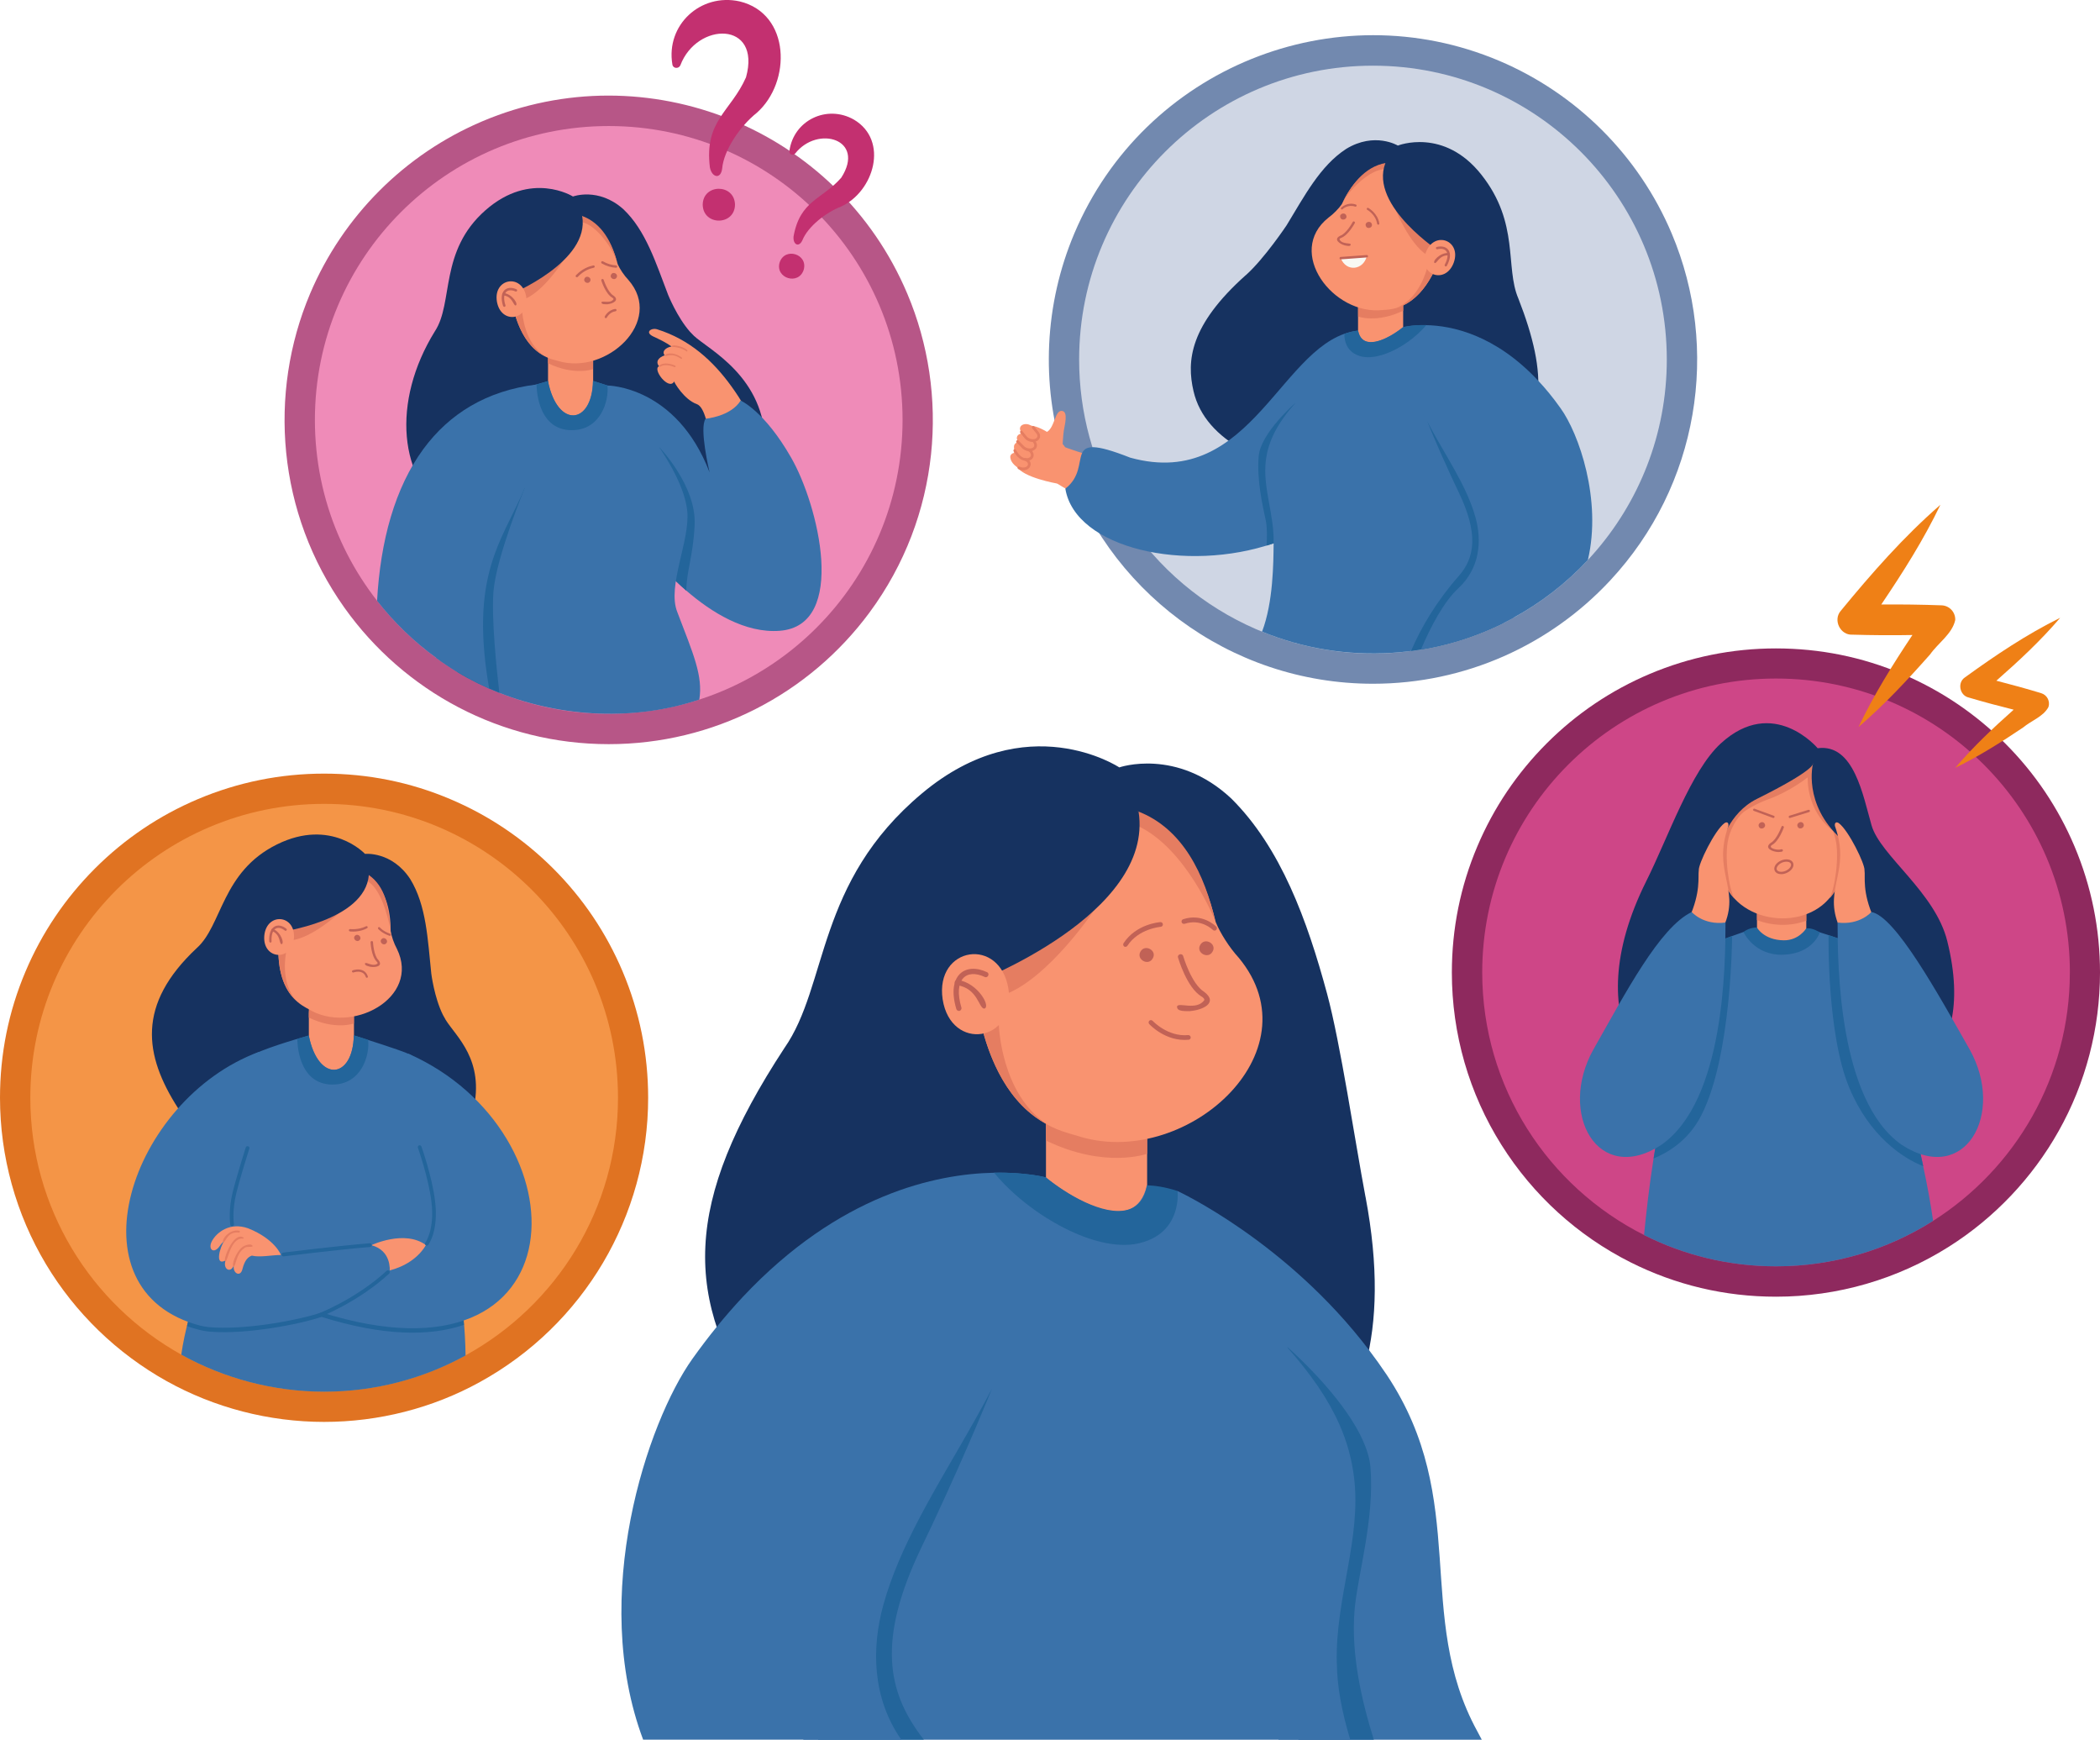 <?xml version="1.0" encoding="UTF-8"?>
<svg id="_ÎÓÈ_1" data-name="—ÎÓÈ_1" xmlns="http://www.w3.org/2000/svg" viewBox="0 0 482.63 399.75">
  <defs>
    <style>
      .cls-1 {
        fill: #f99370;
      }

      .cls-2 {
        fill: #f9f8f3;
      }

      .cls-3 {
        fill: #e57d61;
      }

      .cls-4 {
        fill: #ef8bb8;
      }

      .cls-5 {
        fill: #ef8016;
      }

      .cls-6 {
        fill: #f49547;
      }

      .cls-7 {
        fill: #7289af;
      }

      .cls-8 {
        fill: #b75687;
      }

      .cls-9 {
        fill: #8e295e;
      }

      .cls-10 {
        fill: #c33070;
      }

      .cls-11 {
        fill: #c16256;
      }

      .cls-12 {
        fill: #ce4687;
      }

      .cls-13 {
        fill: #cfd6e4;
      }

      .cls-14 {
        fill: #e07322;
      }

      .cls-15 {
        fill: #163260;
      }

      .cls-16 {
        fill: #23659b;
      }

      .cls-17 {
        fill: #3a72aa;
      }
    </style>
  </defs>
  <g id="_7" data-name="7">
    <path class="cls-7" d="M315.54,157.11c-33.07,0-61.58-21.67-71.11-52.27-5.23-16.69-4.4-34.96,2.49-51.23,16.06-37.94,59.83-55.62,97.62-39.64,17.81,7.55,32.08,21.77,39.64,39.64,11.25,26.58,6.22,57.96-14.14,79.79-13.76,14.77-33.24,23.71-54.5,23.71Z"/>
    <path class="cls-13" d="M383.07,82.62c0,34.4-25.73,62.74-58.78,66.96-25.84,3.52-52.86-8.73-66.96-32.71-6.11-10.35-9.32-22.11-9.32-34.25,0-37.28,30.22-67.53,67.53-67.53s67.53,30.22,67.53,67.53Z"/>
    <path class="cls-15" d="M286.29,63.26c4.3-3.84,9.4-11.49,9.4-11.49,4.07-6.66,7.69-13.66,13.7-17.56,6.55-3.98,11.87-.76,11.87-.76,0,0,10.58-4.24,19.22,6.72,8.81,11.17,5.37,21.18,8.47,28.41,6.91,17.64,6.77,29.61-5.54,37.28-12.31,7.67-63.67,7.57-69.11-15.98-1.62-6.95-.89-15.13,11.99-26.64Z"/>
    <path class="cls-1" d="M301.34,83.72s.02-.02,.02-.02c-8.85,16.08-22.59,27.46-41.86,23.1-6.39-1.14-12.65-3.12-18.67-5.54-3.75-1.81-6.98,3.52-3.65,5.99,12.18,8.85,27.48,15.49,42.85,12.98,15.85-3.08,29.06-15.09,35.87-29.44,4.83-9.84-9.86-17.01-14.56-7.06Z"/>
    <path class="cls-17" d="M318.92,102.1c-5.16,11.7-14.96,18.95-26.24,22.74-20.04,6.89-45.59,1.2-47.84-12.56,6.87-5.31-1.75-13.68,14.92-7.12,28.28,7.8,34.75-27.21,52.35-29.19,.27,1.52,1.03,2.28,2.04,2.53,.38,1.88,4.28,21.2,4.76,23.6Z"/>
    <polygon class="cls-1" points="322.48 66.71 322.48 78.79 316.72 88.71 312.11 78.79 312.11 66.71 322.48 66.71"/>
    <path class="cls-16" d="M297.74,92.55l-.44,30.52c-1.52,.67-3.06,1.26-4.62,1.79-.53,.17-1.07,.36-1.6,.51,.13-1.85,.17-4.15-.19-5.86-.74-3.39-2.07-9.32-1.62-14.65,.42-5.35,8.47-12.31,8.47-12.31Z"/>
    <path class="cls-3" d="M322.48,66.71v4.68c-6.07,2.93-10.35,1.35-10.35,1.35v-6.05h10.35v.02Z"/>
    <path class="cls-1" d="M331.46,57.56c-1.83,6.09-5.75,13.13-12.79,13.61-.27,.02-.55,.04-.82,.06-11.49,1.33-22.45-13.36-12.54-21.22,1.14-.82,2.36-2.09,3.06-3.08h0c8.85-18.8,28.07-6.91,23.1,10.62Z"/>
    <path class="cls-3" d="M318.52,37.46l-.21,1.43c-3.46-.08-8.49,4.95-9.88,7.92,1.81-3.88,5.12-8.58,10.1-9.36Z"/>
    <path class="cls-3" d="M329.92,61.57c-1.75,3.96-4.68,7.99-8.94,9.15,5.27-2.07,6.93-8.91,6.93-8.91l2-.23Z"/>
    <path class="cls-3" d="M331.46,57.56l-3.62,.97c-3.92-2.59-6.98-10.05-6.98-10.05l10.52-2.21c1.1,3.37,1.2,7.33,.08,11.3Z"/>
    <path class="cls-15" d="M331.29,58.11s-16.67-10.69-12.9-20.63c0,0,4.49-2.21,8.83,.17,4.72,2.57,9.15,10.14,4.07,20.46Z"/>
    <path class="cls-1" d="M334.09,60.39c-1.94,5.12-8.26,2.74-6.39-2.4,1.94-5.12,8.28-2.74,6.39,2.4Z"/>
    <path class="cls-11" d="M332.22,61.21c-.17-.04-.25-.23-.19-.38,1.43-2.66,.36-4.05-1.69-3.56-.34,.08-.46-.46-.13-.53,2.4-.57,4.03,1.14,2.32,4.32-.06,.13-.21,.19-.32,.15Z"/>
    <path class="cls-11" d="M329.75,60.45c-.72-.27,1.14-2.47,3.25-2.32,.15,.02,.13,.19,.11,.34s0,.21-.15,.21c-2.17-.13-2.66,1.81-3.2,1.77Z"/>
    <path class="cls-11" d="M313.9,51.9c-.32-.89,1.07-1.33,1.37-.44,.3,.89-1.1,1.33-1.37,.44Z"/>
    <path class="cls-11" d="M308.04,49.98c-.32-.89,1.07-1.33,1.37-.44,.32,.86-1.07,1.33-1.37,.44Z"/>
    <path class="cls-11" d="M309.05,56.38c-1.2-.34-2.7-1.41-1.03-2.21,1.45-.51,2.85-3.12,2.87-3.16,.15-.32,.65-.04,.48,.25-.06,.11-1.52,2.82-3.16,3.41-.19,.06-.4,.17-.36,.34,.59,1.2,2.49,.7,2.59,1.16-.04,.59-.97,.27-1.39,.21Z"/>
    <path class="cls-11" d="M316.68,51.62c-.08-.02-.17-.11-.19-.21-.3-2.09-2.23-3.2-2.26-3.2-.13-.06-.15-.21-.08-.34,.06-.13,.21-.17,.34-.08,.08,.04,2.17,1.24,2.51,3.56,.02,.13-.06,.25-.21,.27-.04,.02-.08,.02-.11,0Z"/>
    <path class="cls-11" d="M308.44,48.12c-.08,.02-.17,0-.21-.06-.08-.11-.08-.25,0-.34,.06-.06,1.43-1.39,3.39-.72,.13,.04,.19,.19,.15,.32-.04,.13-.19,.19-.32,.15-1.66-.57-2.85,.55-2.91,.61-.02,0-.06,.02-.11,.04Z"/>
    <path class="cls-2" d="M308.13,59.31l5.99-.44c-.76,3.16-4.68,3.75-5.99,.44Z"/>
    <path class="cls-11" d="M308.13,59.61c-.15,0-.27-.11-.27-.27-.02-.15,.11-.3,.25-.3l5.99-.44c.15-.02,.3,.11,.3,.25,.02,.15-.11,.3-.25,.3l-5.99,.44s0,.02-.02,.02Z"/>
    <path class="cls-17" d="M347.94,141.87c-17.3,9.53-38.74,11.11-57.89,3.27,2.59-6.77,2.61-15.91,2.66-20.3,.17-6.62-2.55-12.77-1.79-19.01,.55-4.53,2.68-8.58,6.83-13.3h0c3.29-3.96,7.9-12.58,14.35-16.57h0c.78,3.5,3.84,3.12,7,1.43,1.58-.8,3.35-2.21,3.37-2.23,19.05,.19,22.59,26.01,22.57,45.06,0,6.89-.55,2.55,1.85,15.66,.38,1.9,.74,3.94,1.05,5.99Z"/>
    <path class="cls-16" d="M348.93,125.55l-2.02,10.33-1.43,7.27c-.57,.27-1.14,.55-1.73,.82-5.37,2.49-11.15,4.28-17.18,5.27-.76,.13-1.52,.23-2.28,.34,2.32-5.44,5.92-11.51,10.96-17.22,3.77-4.28,4.53-9.78,0-19.24-.65-1.37-1.29-2.7-1.85-3.94h0c-3.37-7.27-5.33-12.24-5.37-12.35h0l8.49,11.68,8.54,11.72,3.88,5.33Z"/>
    <path class="cls-17" d="M364.95,128.65c-10.05,10.79-23.48,18.15-38.38,20.59,2.28-5.35,5.29-11.02,8.56-14.04,5.02-4.66,5.46-10.92,3.98-16.29-2.04-7.42-7.1-14.44-11.09-22.07h0c-2.8-5.37-5.1-11.09-5.52-17.56-.11-1.24-.08-2.99-.02-4.09,0,0,2-.55,5.29-.48,5.88,.11,15.83,2.17,25.73,12.75,1.73,1.83,3.44,3.92,5.14,6.32,4.24,5.86,9.53,21.08,6.3,34.86Z"/>
    <path class="cls-16" d="M327.79,74.7c-.34,.42-.72,.82-1.12,1.22-1.2,1.22-2.63,2.38-4.17,3.35-2.49,1.58-5.25,2.68-7.61,2.8-.7,.04-1.35-.02-1.96-.15-2.57-.61-3.48-2.3-3.79-3.63-.23-.95-.15-1.58-.15-1.58,1.26-.42,2.34-.7,3.12-.74h.02c.27,1.52,1.03,2.28,2.04,2.53,2.4,.61,6.22-1.58,8.3-3.33l.02-.02s1.98-.53,5.29-.46Z"/>
    <path class="cls-1" d="M242.92,111.1s-7.95-1.37-9.27-3.98c-2.13-4.17,1.81-9.44,3.44-9.29,2.53,.23,6.74,3.44,7.63,4.81,0,0,.55,5.54-1.79,8.47Z"/>
    <path class="cls-1" d="M240.35,99.36c2.04-.72,2-5.08,3.67-4.95,1.58,.11,.65,3.31,.46,4.59-.17,1.18-.3,3.81-.3,3.81-1.5,1.64-6.3-2.61-3.84-3.46Z"/>
    <path class="cls-1" d="M234.15,107.58c-.15-.08-.19-.11-.25-.15-.06-.04-.13-.08-.19-.13-.13-.08-.23-.17-.34-.25-.21-.17-.4-.36-.57-.57-.17-.21-.32-.44-.42-.67-.11-.23-.15-.46-.19-.7-.08-.67,.55-1.16,1.41-1.07,.61,.04,1.16,.36,1.45,.78l.46,.63s0-.02,0-.02c0,0,0,.02,.02,.02l.02,.02h0l-.06-.04c.84,.42,1.22,1.22,.84,1.81-.36,.61-1.35,.76-2.19,.34Z"/>
    <path class="cls-1" d="M234.59,105.17c-.11-.08-.15-.11-.21-.15l-.15-.13c-.11-.08-.19-.17-.27-.25-.17-.19-.34-.38-.48-.59-.15-.21-.27-.46-.36-.72-.08-.25-.11-.53-.08-.8,.06-.7,.86-1.1,1.79-.91s1.62,.91,1.54,1.6c0-.02-.02-.04,.02,.02,.02,.02,.04,.06,.11,.13,.02,.02,.04,.04,.06,.06l.04,.02s.04,.02-.02,0c.74,.53,.91,1.35,.36,1.83-.55,.42-1.6,.4-2.34-.13Z"/>
    <path class="cls-1" d="M234.97,102.62l-.97-1.2c-.53-.65-.36-1.41,.4-1.71,.76-.3,1.79,0,2.34,.65l.97,1.2c.53,.65,.36,1.41-.4,1.71-.76,.27-1.81,0-2.34-.65Z"/>
    <path class="cls-1" d="M235.69,100.47l-.97-1.2c-.53-.65-.36-1.41,.4-1.71,.76-.3,1.79,0,2.34,.65l.97,1.2c.53,.65,.36,1.41-.4,1.71-.76,.3-1.81,0-2.34-.65Z"/>
    <path class="cls-3" d="M234.99,108.06c-.32-.02-.65-.11-.95-.27-.15-.08-.21-.25-.15-.42,.08-.15,.25-.21,.42-.15,.7,.34,1.52,.25,1.81-.19,.13-.19,.15-.36,.11-.53-.06-.23-.32-.48-.67-.65-.15-.08-.21-.25-.15-.42,.08-.15,.25-.21,.42-.15,.55,.27,.89,.63,1.01,1.05,.08,.34,.02,.7-.19,1.03-.34,.51-.99,.76-1.67,.7Z"/>
    <path class="cls-3" d="M235.73,105.89c-.44-.04-.91-.19-1.31-.48-.11-.08-.15-.11-.19-.15l-.19-.17c-.11-.08-.21-.19-.3-.27-.17-.17-.46-.61-.72-1.01l-.06-.11c-.11-.15-.06-.34,.08-.42,.15-.11,.34-.06,.42,.08l.06,.11c.15,.23,.53,.78,.65,.93,.08,.08,.17,.17,.25,.25l.17,.15s.08,.06,.17,.13c.61,.44,1.52,.48,1.96,.11,.15-.13,.23-.32,.21-.51-.02-.3-.21-.61-.55-.84-.15-.11-.17-.3-.06-.44,.11-.15,.3-.17,.44-.06,.48,.34,.78,.82,.8,1.31,.02,.38-.13,.74-.42,1.01-.38,.32-.91,.44-1.43,.4Z"/>
    <path class="cls-3" d="M236.47,103.68c-.65-.04-1.33-.36-1.73-.89l-1.1-1.12c-.13-.13-.13-.32,0-.44s.32-.13,.44,0l1.12,1.14c.46,.57,1.37,.82,2,.59,.25-.11,.42-.27,.48-.48,.06-.23-.02-.51-.21-.74-.11-.13-.08-.34,.04-.44s.34-.08,.44,.04c.32,.4,.44,.86,.34,1.29-.11,.4-.42,.74-.86,.91-.32,.15-.65,.19-.97,.15Z"/>
    <path class="cls-3" d="M237.19,101.55c-.65-.04-1.33-.36-1.73-.89l-.97-1.2c-.11-.13-.08-.34,.04-.44s.34-.08,.44,.04l.97,1.2c.44,.55,1.35,.8,1.98,.57,.25-.11,.42-.27,.48-.48,.06-.23-.02-.51-.21-.74l-.97-1.2c-.11-.13-.08-.34,.04-.44s.34-.08,.44,.04l.97,1.2c.32,.4,.44,.86,.34,1.29-.11,.4-.42,.74-.86,.91-.32,.13-.65,.17-.97,.15Z"/>
  </g>
  <g id="_6" data-name="6">
    <path class="cls-15" d="M313.82,275c-2.4-12.71-5.73-35.22-8.83-46.68-4.57-16.9-10.62-33.53-22.02-44.85-12.56-11.74-25.73-7.14-25.73-7.14,0,0-21.29-14.14-45.31,5.94-24.51,20.49-21.52,44.07-31.66,58.55-23.33,35.6-23.44,57.64-4.97,84.45,9.13,13.26,61.44,43.48,92.94,28.24,14.42-6.98,57.75-14.06,45.59-78.51Z"/>
    <path class="cls-17" d="M340.54,399.75h-46.68c-5.56-14.37-12.03-32.03-17.47-49.59-7.97-25.65-13.76-51.07-11.44-65.63h0c.59-3.69,1.71-6.68,3.44-8.81,.65-.82,1.41-1.5,2.26-2.04,0,0,24.97,11.53,43.96,36.5,1.41,1.85,2.78,3.77,4.11,5.75,19.26,28.96,6.18,55.15,20.8,81.88,.36,.65,.7,1.31,1.03,1.94Z"/>
    <polygon class="cls-1" points="240.39 251.55 240.39 278.67 253.31 300.93 263.64 278.67 263.64 251.55 240.39 251.55"/>
    <path class="cls-16" d="M315.73,399.75h-17.32c.17-11.15-.08-21.08-1.54-21.73l-.55-38.25-.44-30.24s7.99,6.91,13.64,15.05c2.85,4.11,5.1,8.54,5.44,12.54,.99,11.95-3.01,25.08-3.65,32.88-.82,9.95,1.5,20.34,4.43,29.76Z"/>
    <path class="cls-3" d="M240.39,251.55v10.52c13.61,6.58,23.25,3.03,23.25,3.03v-13.55h-23.25Z"/>
    <path class="cls-1" d="M223.74,224.61c1.24,14.23,6.62,31.49,21.86,35.79,.57,.19,1.18,.36,1.77,.51,24.62,8.22,55.47-19.03,37.3-40.87-2.13-2.32-4.24-5.65-5.27-8.18h0c-10.83-45.35-58.53-28.09-55.66,12.75Z"/>
    <path class="cls-3" d="M261.4,186.38l-.19,3.27c11.36,5.04,18.08,21.96,18.08,21.96-2.38-10.41-7.31-21.24-17.89-25.23Z"/>
    <path class="cls-3" d="M225.24,234.12c2.04,9.53,6.62,19.71,15.43,24.22-10.64-6.93-11.11-22.78-11.11-22.78l-4.32-1.43Z"/>
    <path class="cls-3" d="M223.74,224.61l7.5,3.79c9.82-3.88,19.94-18.86,19.94-18.86l-22.09-9.67c-3.96,6.85-5.99,15.53-5.35,24.74Z"/>
    <path class="cls-15" d="M223.84,225.87s41.52-15.79,37.83-39.39c0,0-8.85-6.93-19.49-3.71-11.55,3.5-24.74,18.06-18.34,43.1Z"/>
    <path class="cls-1" d="M216.64,229.61c1.9,12.16,16.92,9.82,15.13-2.34-1.9-12.16-16.92-9.82-15.13,2.34Z"/>
    <path class="cls-11" d="M220.39,232.3c.38-.02,.65-.38,.57-.76-1.92-6.49,1.07-9.06,5.35-7.06,.72,.34,1.24-.78,.53-1.1-4.99-2.34-9.36,.67-7.06,8.45,.06,.27,.34,.46,.61,.46Z"/>
    <path class="cls-11" d="M226.16,231.76c1.71-.27-1.37-5.94-6.05-6.6-.34-.04-.65,.19-.7,.53-.04,.34,.19,.63,.53,.67,4.78,.74,4.97,5.23,6.22,5.4Z"/>
    <path class="cls-11" d="M264.92,220.23c1.1-1.79-1.75-3.41-2.8-1.6-1.07,1.79,1.77,3.44,2.8,1.6Z"/>
    <path class="cls-11" d="M278.66,218.69c1.1-1.79-1.75-3.41-2.8-1.6-1.1,1.77,1.75,3.41,2.8,1.6Z"/>
    <path class="cls-11" d="M273.5,232.32c2.78-.21,6.6-1.85,3.27-4.4-2.95-1.79-4.83-8.18-4.85-8.24-.21-.76-1.41-.42-1.18,.34,.08,.27,2.02,6.91,5.37,8.94,.38,.23,.8,.57,.63,.91-1.83,2.36-5.8,.4-6.22,1.35-.15,1.31,2,1.07,2.97,1.12Z"/>
    <path class="cls-11" d="M258.53,217.55c.21,.04,.44-.04,.57-.23,2.59-3.96,7.59-4.34,7.65-4.36,.3-.02,.53-.27,.51-.57-.02-.3-.27-.53-.57-.51-.23,.02-5.59,.42-8.47,4.85-.17,.25-.08,.59,.15,.76,.04,.02,.11,.06,.17,.06Z"/>
    <path class="cls-11" d="M273.6,238.14c-.11-.19-.32-.32-.53-.3-4.7,.44-8.14-3.25-8.16-3.27-.21-.21-.55-.23-.76-.04-.21,.21-.23,.55-.04,.76,.15,.17,3.81,4.11,9.06,3.62,.3-.02,.53-.3,.48-.59-.02-.06-.04-.13-.06-.19Z"/>
    <path class="cls-11" d="M279.04,213.82c.17,.04,.36-.02,.48-.15,.21-.21,.21-.55,0-.76-.13-.13-3.2-3.16-7.61-1.69-.27,.08-.44,.4-.34,.7,.08,.27,.4,.44,.7,.34,3.77-1.24,6.39,1.33,6.49,1.43,.06,.06,.17,.11,.27,.13Z"/>
    <path class="cls-17" d="M307.24,382.05c.04,5.44,1.12,11.17,3.08,17.7h-125.72c.48-1.54,.99-3.06,1.48-4.51,1.98-5.88,3.77-10.88,3.73-13.87-.08-3.22-.15-6.45-.15-9.69,0-11.13,.51-22.23,1.77-32.81h0c3.92-33.15,14.98-60.99,39.07-67.08,3.06-.78,6.34-1.2,9.82-1.24l.02,.02c1.88,1.5,4.51,3.35,7.33,4.87,.08,.04,.19,.11,.27,.15,4.09,2.17,8.54,3.58,11.72,2.26h0c1.83-.78,3.25-2.47,3.92-5.48h0s.02,0,.02,.02c1.62,.99,3.2,2.13,4.72,3.37,.67,.55,1.33,1.1,1.98,1.69,11.04,9.84,19.33,24.66,25.52,32.12h0c5.56,6.28,9.48,12.01,12.03,17.79,1.75,3.96,2.82,7.92,3.33,12.06,1.77,14.02-4.32,27.82-3.96,42.66Z"/>
    <path class="cls-16" d="M211.68,355.74c-10.16,21.2-7.65,32.88,0,43.16,.21,.27,.42,.57,.65,.84h-24.26l-1.98-4.51-5.1-11.61,8.7-11.95,17.64-24.22,20.61-28.3c-.15,.36-5.21,13.11-13.72,31.26-.84,1.73-1.69,3.5-2.55,5.33Z"/>
    <path class="cls-17" d="M240.39,278.67c-.02,.36-.04,.7-.06,1.05-.95,14.54-6.11,27.38-12.39,39.43-4.89,9.36-10.45,18.25-15.26,27.1-.53,.97-1.03,1.94-1.54,2.89-3.37,6.45-6.26,12.92-8.11,19.56-2.78,10.05-2.57,21.48,4.11,31.04h-59.33c-12.41-33.09,.95-72.94,11.32-87.51,1.85-2.59,3.71-5.04,5.56-7.31,1.98-2.44,3.98-4.72,5.96-6.85,22.26-23.73,44.62-28.35,57.79-28.6,7.38-.15,11.89,1.07,11.89,1.07,0,.19,.02,.38,.02,.57,.17,2.57,.17,5.08,.04,7.55Z"/>
    <path class="cls-16" d="M228.46,269.46c.76,.93,1.6,1.85,2.49,2.76,2.7,2.74,5.94,5.33,9.38,7.52,5.61,3.54,11.76,6.03,17.09,6.28,1.56,.08,3.03-.02,4.4-.36,5.77-1.35,7.82-5.16,8.51-8.14,.51-2.15,.3-3.86,.3-3.86-2.85-.93-5.21-1.24-6.98-1.31,0,0-.02,0-.02-.02v.02c-.61,3.39-2.32,5.1-4.62,5.67-5.4,1.37-13.93-3.56-18.63-7.48-.02,0-.02-.02-.02-.02,0,0-4.51-1.22-11.91-1.07Z"/>
  </g>
  <g id="_5" data-name="5">
    <path class="cls-14" d="M74.5,326.72c-12.69,0-25.23-3.25-36.25-9.4-11.38-6.36-20.97-15.64-27.67-26.81-6.91-11.53-10.58-24.76-10.58-38.27,0-10.05,1.96-19.81,5.86-29,3.75-8.87,9.13-16.84,15.95-23.67,6.83-6.83,14.8-12.2,23.67-15.95,9.19-3.88,18.95-5.86,29-5.86s19.81,1.96,29,5.86c8.87,3.75,16.84,9.13,23.67,15.95,6.83,6.83,12.2,14.8,15.95,23.67,3.88,9.19,5.86,18.95,5.86,29,0,27.19-14.82,52.2-38.65,65.31-10.88,6.01-23.27,9.17-35.81,9.17Z"/>
    <path class="cls-6" d="M142.03,252.24c0,25.52-14.16,47.74-35.05,59.2-9.63,5.29-20.72,8.32-32.48,8.32s-23.12-3.1-32.86-8.51c-20.7-11.55-34.67-33.64-34.67-59.01,0-37.3,30.22-67.53,67.53-67.53s67.53,30.24,67.53,67.53Z"/>
    <path class="cls-15" d="M102.39,234.26c-.21-.36-.4-.7-.59-1.05-2-4-2.68-9.51-2.68-9.51-.82-7.76-1.1-15.64-4.85-21.73-4.22-6.41-10.39-5.77-10.39-5.77,0,0-7.73-8.35-20.23-2.17-12.75,6.3-12.56,18.63-18.46,23.84-13.83,12.98-12.08,24.57-4.26,36.78,7.82,12.2,65.19,12.08,67.84,.48,2.66-11.61-3.9-16.86-6.39-20.86Z"/>
    <path class="cls-1" d="M70.98,232.75v7.5c0,.63,.17,1.26,.48,1.81l1.79,3.1c1.45,2.51,5.14,2.36,6.39-.3l1.37-2.93c.21-.48,.34-.99,.34-1.52v-7.69c0-1.98-1.6-3.6-3.6-3.6h-3.16c-2,.02-3.6,1.62-3.6,3.63Z"/>
    <path class="cls-3" d="M70.98,229.14v4.68c6.07,2.93,10.35,1.35,10.35,1.35v-6.05h-10.35v.02Z"/>
    <path class="cls-17" d="M107,311.46c-9.63,5.29-20.72,8.32-32.48,8.32s-23.12-3.1-32.86-8.51c3.29-22.66,17.58-35.24,15.55-68.47,2.85-1.66,10.37-3.92,13.76-4.85,2.17,10.96,10.18,10.05,10.35-.04,2.68,.86,10.01,3.14,12.52,4.22,1.03,.42,1.85,1.18,2.51,2.21,4.34,6.87,.91,25.69,4.64,34.08,3.48,8.26,5.86,21.05,6.01,33.05Z"/>
    <path class="cls-1" d="M85.36,286.11s7.67-3.65,12.56,0c0,0-3.01,6.13-8.32,6.2l-4.24-6.2Z"/>
    <path class="cls-16" d="M106.62,304.42c-7.8,2.68-18.61,2.59-32.71-1.83h0c-5.31,1.77-17.24,4.03-25.44,3.41-.95-.06-1.88-.23-2.78-.46-.95-.25-1.94-.55-2.72-.82,1.79-8.64,10.88-17.45,13.4-16.35,6.2,2.7,29-1.22,29-1.22,4.7,1.22,4.22,5.8,4.22,5.82,6.49-1.73,16.67,2.55,17.03,11.47Z"/>
    <path class="cls-17" d="M46.09,304.61c.59,.15,1.18,.25,1.77,.32,8.22,.78,20.59-1.54,26.03-3.35,11.47-3.71,15.66-9.65,15.66-9.65,0,0,.48-4.59-4.22-5.82,0,0-22.78,3.92-29,1.22-2.51-1.1-4.13-8.62-2.76-12.03,5.44-13.59,5.92-33.59,5.92-33.59-29.55,10.92-44.13,54.97-13.4,62.91Z"/>
    <path class="cls-17" d="M73.89,301.56c60.28,18.97,60.78-41.41,19.96-59.45,0,0,1.1,18.78,4.3,28.09,4.85,14.18-2.07,20.02-8.58,21.71l-15.68,9.65Z"/>
    <path class="cls-1" d="M48.73,285.12c1.1-1.96,4.09-4.36,8.28-2.89h0c6.2,2.47,7.57,6.13,7.57,6.13-2.17,.02-4.87,.61-6.7,.15-.93,.32-1.66,1.14-2.15,3.06-.46,2.02-2.3,.99-2-.8-.74,1.9-2.57,.84-1.88-1.16-2.63,1.45-1.22-3.27-.34-4.4-.38,.3-.72,.65-1.01,1.1-1.37,1.98-2.82,.72-1.77-1.18Z"/>
    <path class="cls-3" d="M53.74,290.98c.48-.06,.51-2.91,2.36-4.15,.61-.61,1.75-.11,1.98-.51-.34-.72-1.71-.21-2.26,.13-1.69,1.2-2.72,4.49-2.09,4.53Z"/>
    <path class="cls-3" d="M51.85,289.82c.44,.08,1.18-5.46,3.92-5.21,.13,.02,.25-.08,.25-.21-2.38-1.69-5.08,5.67-4.17,5.42Z"/>
    <path class="cls-3" d="M51.42,285.41c.46-.08,.91-2.51,3.44-2.19,.13,.02,.25-.06,.27-.19,.02-.13-.06-.23-.19-.25-2.57-.4-4.28,2.59-3.52,2.63Z"/>
    <path class="cls-1" d="M64.34,213.61c-.95,6.28-.42,14.33,5.73,17.79,.23,.15,.46,.27,.72,.4,9.8,6.13,26.01-2.44,20.42-13.8-.67-1.22-1.24-2.89-1.43-4.09h0c.04-20.78-22.42-18.29-25.44-.3Z"/>
    <path class="cls-3" d="M84.64,200.98l-.42,1.39c3.16,1.41,4.99,8.16,5.52,11.4-.44-4.95-.93-9.97-5.1-12.79Z"/>
    <path class="cls-3" d="M64.01,217.87c-.11,4.34,.8,9.23,4.15,12.1-3.88-4.11-2.42-11.02-2.42-11.02l-1.73-1.07Z"/>
    <path class="cls-3" d="M64.34,213.61l2.85,2.42c4.66-.65,10.6-6.09,10.6-6.09l-8.56-6.49c-2.42,2.55-4.19,6.09-4.89,10.16Z"/>
    <path class="cls-15" d="M64.26,214.16s19.62-2.51,20.51-13.11c0,0-3.1-3.92-8.05-3.65-5.37,.32-12.62,5.25-12.46,16.76Z"/>
    <path class="cls-1" d="M60.74,215.02c-.44,5.46,6.3,6.03,6.81,.57,.44-5.48-6.3-6.03-6.81-.57Z"/>
    <path class="cls-11" d="M62.09,216.58c.17,.04,.34-.11,.32-.27-.15-3.01,1.41-3.81,3.06-2.49,.27,.21,.63-.21,.34-.42-1.92-1.54-4.11-.7-3.94,2.93,.02,.11,.11,.23,.23,.25Z"/>
    <path class="cls-11" d="M64.66,216.94c.78,.06,.04-2.72-1.94-3.5-.15-.06-.3,.02-.36,.15-.06,.15,.02,.3,.17,.34,1.98,.84,1.6,2.82,2.13,3.01Z"/>
    <path class="cls-11" d="M82.64,216.01c.65-.65-.4-1.66-1.05-.99-.65,.65,.4,1.66,1.05,.99Z"/>
    <path class="cls-11" d="M88.75,216.77c.65-.65-.4-1.66-1.05-.99-.65,.65,.4,1.66,1.05,.99Z"/>
    <path class="cls-11" d="M85.08,222.14c1.22,.21,3.06-.11,1.88-1.56-1.1-1.1-1.22-4.05-1.24-4.09,0-.34-.57-.34-.55,.02,0,.13,.15,3.2,1.39,4.43,.15,.15,.3,.34,.19,.46-1.05,.84-2.55-.44-2.85-.06-.19,.55,.78,.67,1.18,.8Z"/>
    <path class="cls-16" d="M53.34,281.77c-.21,0-.4-.15-.42-.36-.02-.13-.48-3.25,.55-7.44,1.03-4.11,2.99-10.24,3.01-10.31,.06-.23,.32-.36,.55-.27,.23,.06,.36,.32,.27,.55-.02,.06-1.98,6.18-2.99,10.24-1.01,4-.55,7.06-.55,7.08,.04,.23-.13,.44-.36,.48-.02,.02-.04,.02-.06,.02Z"/>
    <path class="cls-16" d="M98.09,286.21c-.08,0-.19-.02-.25-.08-.19-.15-.23-.42-.08-.59,.02-.02,2.19-3.03,1.39-9.44-.67-5.5-3.08-12.29-3.1-12.37-.08-.23,.04-.46,.25-.55,.23-.08,.46,.04,.55,.25,.02,.06,2.47,6.95,3.14,12.54,.84,6.79-1.45,9.93-1.56,10.05-.06,.13-.19,.19-.34,.19Z"/>
    <path class="cls-16" d="M73.34,302.65c-.17,0-.34-.11-.4-.27-.08-.21,.02-.46,.25-.55,.08-.04,8.7-3.39,15.66-9.82,.17-.17,.44-.15,.61,.02,.17,.17,.15,.44-.02,.61-7.06,6.53-15.85,9.97-15.93,9.99-.06,0-.11,.02-.17,.02Z"/>
    <path class="cls-16" d="M76.44,249.21c-8.3,0-8.11-10.52-8.11-10.52,1.56-.46,2.63-.76,2.63-.76,2.17,10.96,10.18,10.05,10.35-.04,0,0,1.39,.42,3.29,1.03,.42,3.46-1.48,10.28-8.16,10.28Z"/>
    <path class="cls-16" d="M65.12,288.68c-.21,0-.4-.17-.42-.38-.02-.23,.15-.44,.38-.48,.13-.02,12.58-1.56,19.9-2.15,.23-.02,.44,.15,.46,.4,.02,.23-.15,.44-.4,.46-7.29,.59-19.73,2.15-19.85,2.15t-.06,0Z"/>
    <path class="cls-11" d="M81.08,214.05c-.4,0-.65-.02-.67-.04-.15-.02-.23-.15-.23-.3,.02-.15,.15-.23,.3-.23,.02,0,1.96,.23,3.65-.65,.13-.06,.27-.02,.34,.11s.02,.27-.11,.34c-1.2,.67-2.51,.78-3.27,.78Z"/>
    <path class="cls-11" d="M89.59,215.04s-.06,0-.08-.02c-1.75-.59-2.55-1.54-2.59-1.58-.08-.11-.08-.27,.04-.36,.11-.08,.27-.08,.36,.04,0,.02,.76,.89,2.36,1.43,.13,.04,.21,.19,.17,.32-.04,.11-.15,.17-.25,.17Z"/>
    <path class="cls-11" d="M84.32,224.67c-.11,0-.21-.06-.25-.17-.17-.51-.44-.84-.84-1.03-.84-.42-1.96-.04-1.98-.02-.13,.04-.27-.02-.34-.15-.04-.13,.02-.27,.15-.34,.06-.02,1.33-.46,2.36,.04,.53,.25,.91,.72,1.12,1.35,.04,.13-.02,.27-.17,.32h-.04Z"/>
  </g>
  <g id="_4" data-name="4">
    <path class="cls-8" d="M139.9,170.99c-24.78,0-47.06-12.14-60.72-31.32-15.51-21.79-17.6-49.27-7.92-72.18,7.55-17.83,21.77-32.08,39.64-39.64,37.73-15.95,81.54,1.6,97.62,39.64,9.74,23.01,7.69,51.07-8.68,73.24-13.91,18.82-35.93,30.26-59.94,30.26Z"/>
    <circle class="cls-4" cx="139.9" cy="96.49" r="67.53"/>
    <path class="cls-15" d="M159.44,77.12c-.3-.3-.57-.57-.84-.86-2.97-3.35-5.04-8.49-5.04-8.49-2.8-7.27-5.12-14.82-10.33-19.73-5.73-5.08-11.55-2.89-11.55-2.89,0,0-9.63-6.05-20.11,3.16-10.69,9.4-7.29,21.27-11.63,27.82-9.97,16.12-8.45,34.31,3.69,42.24,28.49,18.59,72.71-4.05,72.27-15.95,0-15.89-13.05-22.07-16.46-25.29Z"/>
    <path class="cls-1" d="M178.62,108.1c-6.09-12.75-12.6-27.74-27.61-32.44-1.31-.4-2.97,.7-.8,1.69,1.58,.74,2.74,1.29,4.13,2.26-1.29,.23-2.32,1.1-1.58,2.04-1.35,.44-2.19,1.43-1.29,2.51-1.64,.63,2.26,5.71,3.48,3.48-.08,.15,2.28,4.19,5.18,5.21,3.67,1.29,3.63,18.61,3.63,18.61,0,0-4.28-8.11-8.18-14.39-13.93-12.9-19.62,3.98-13.43,10.85,7.71,8.54,20.49,30.81,31.66,33.38,21.01,2.7,11.21-22.36,4.81-33.19Z"/>
    <path class="cls-3" d="M157.79,80.75c-1.24-.99-3.22-1.07-3.22-1.01-.97-.61,2-.51,3.35,.7,.13,.11,.04,.34-.13,.32Z"/>
    <path class="cls-3" d="M156.57,82.48c-2.23-1.6-3.39-.44-3.75-.74-.15-.42,1.73-1.12,3.86,.4,.13,.11,.06,.34-.11,.34Z"/>
    <path class="cls-3" d="M155.1,84.37c-2.17-.93-3.29-.19-3.25-.15-.17,.17-.42-.11-.25-.27,.04-.04,1.07-.99,3.56,.06,.19,.06,.13,.36-.06,.36Z"/>
    <path class="cls-17" d="M179.21,144.94c-7.97,.61-15.74-4.26-21.48-9.23-3.33-2.89-5.96-5.8-7.57-7.69-1.07-1.29-1.69-2.09-1.69-2.09l-8.89-37.35s15.83,0,23.5,19.96c-.06-.27-2.44-10.28-.91-12.33,0,0,5.77-.48,8.05-4.17,0,0,5.46,2.36,11.61,13.13,6.2,10.75,13.11,38.57-2.63,39.77Z"/>
    <polygon class="cls-1" points="125.95 78.79 125.95 90.86 131.7 100.79 136.32 90.86 136.32 78.79 125.95 78.79"/>
    <path class="cls-3" d="M125.95,78.79v4.68c6.07,2.93,10.35,1.35,10.35,1.35v-6.05h-10.35v.02Z"/>
    <path class="cls-16" d="M159.65,120.56c-.34,7.25-1.88,10.62-1.92,15.17-3.33-2.89-5.96-5.8-7.57-7.69l1.37-25.27s8.54,8.83,8.11,17.79Z"/>
    <path class="cls-17" d="M160.72,160.75c-14.73,4.93-31.47,4.17-45.99-1.56-3.35-1.33-6.58-2.91-9.63-4.76-1.66-1.01-3.27-2.09-4.83-3.25,6.15-17.24,13.91-37.56,11.89-58.76,2.23-1.31,7.4-2.99,11.13-4.09,.89-.27,1.77-.53,2.63-.76,2.17,10.96,10.18,10.05,10.35-.04l3.29,1.03c5.88,5.46,17.35,19.14,18.38,28.81,.72,6.81-4.7,17.28-2.28,23.27,3.71,9.72,5.92,14.65,5.06,20.11Z"/>
    <path class="cls-1" d="M117.33,67.05c.72,6.32,3.31,13.95,10.14,15.68,.25,.08,.53,.15,.8,.21,11.06,3.37,24.49-9.1,16.14-18.63-.97-1.01-1.94-2.47-2.44-3.58h0c-5.33-20.09-26.39-11.84-24.64,6.32Z"/>
    <path class="cls-3" d="M133.66,49.58l-.04,1.45c3.41,.55,7.52,6.39,8.3,9.57-1.14-4.64-3.5-9.36-8.26-11.02Z"/>
    <path class="cls-3" d="M118.11,71.24c1.01,4.22,3.18,8.7,7.14,10.6-4.81-2.97-5.21-10.03-5.21-10.03l-1.94-.57Z"/>
    <path class="cls-3" d="M117.33,67.05l3.39,1.6c4.32-1.83,8.66-8.64,8.66-8.64l-9.95-4.07c-1.69,3.12-2.49,7-2.11,11.11Z"/>
    <path class="cls-16" d="M114.76,159.19c-3.35-1.33-6.58-2.91-9.63-4.76,1.39-10.69,5.75-36.65,15.47-42.32-.11,.25-6.47,15.79-7.17,23.6-.55,6.09,.72,18.23,1.33,23.48Z"/>
    <path class="cls-15" d="M117.39,67.6s18.31-7.5,16.4-17.98c0,0-4.03-2.99-8.73-1.43-5.1,1.71-10.81,8.35-7.67,19.41Z"/>
    <path class="cls-1" d="M114.21,69.35c.99,5.4,7.65,4.17,6.72-1.22-.99-5.4-7.65-4.17-6.72,1.22Z"/>
    <path class="cls-11" d="M115.92,70.51c.17-.02,.3-.19,.25-.34-.93-2.87,.38-4.05,2.3-3.2,.32,.15,.55-.36,.21-.51-2.26-.99-4.15,.4-3.06,3.84,.06,.13,.17,.21,.3,.21Z"/>
    <path class="cls-11" d="M118.49,70.19c.76-.15-.67-2.63-2.76-2.87-.15-.02-.3,.11-.3,.25-.02,.15,.08,.27,.25,.3,2.11,.25,2.26,2.26,2.8,2.32Z"/>
    <path class="cls-11" d="M135.62,64.63c.46-.8-.82-1.5-1.26-.67-.46,.8,.82,1.5,1.26,.67Z"/>
    <path class="cls-11" d="M141.71,63.76c.46-.8-.82-1.5-1.26-.67-.46,.8,.82,1.5,1.26,.67Z"/>
    <path class="cls-11" d="M139.58,69.92c1.24-.13,2.91-.91,1.41-2-1.33-.76-2.23-3.58-2.26-3.63-.11-.34-.63-.17-.53,.17,.04,.13,.97,3.06,2.49,3.92,.17,.11,.36,.25,.3,.4-.8,1.07-2.57,.23-2.76,.67-.04,.57,.91,.44,1.35,.46Z"/>
    <path class="cls-17" d="M124.22,93.48h0c.02,10.14-2.49,16.5-5.33,22.42-4.83,10.03-10.58,18.72-6.47,42.3-4.3-1.92-8.35-4.26-12.12-7-5.14-3.73-9.74-8.16-13.64-13.15,.76-13.78,4.11-25.99,10.66-34.9,5.92-8.03,14.44-13.38,25.99-14.8h0c.46,1.75,.76,3.46,.91,5.12Z"/>
    <path class="cls-16" d="M131.43,98.85c-8.3,0-8.11-10.52-8.11-10.52,1.56-.46,2.63-.76,2.63-.76,2.17,10.96,10.18,10.05,10.35-.04,0,0,1.39,.42,3.29,1.03,.42,3.46-1.5,10.28-8.16,10.28Z"/>
    <path class="cls-11" d="M132.57,63.7c-.06,0-.15-.02-.19-.08-.11-.11-.11-.27,0-.38l.06-.06c1.39-1.45,2.91-1.98,3.92-2.19,.15-.02,.27,.06,.32,.21,.02,.15-.06,.27-.21,.32-.95,.19-2.34,.7-3.63,2.04l-.06,.06c-.06,.06-.15,.08-.21,.08Z"/>
    <path class="cls-11" d="M141.59,61.53s-.02,0,0,0c-1.14-.06-2.19-.4-3.2-.95-.02-.02-.04-.02-.06-.04-.13-.04-.19-.19-.15-.34s.19-.21,.34-.17c.04,.02,.06,.02,.13,.06,.93,.53,1.92,.82,2.95,.89,.15,0,.25,.13,.25,.27,0,.17-.13,.27-.25,.27Z"/>
    <path class="cls-11" d="M139.25,73.1s-.08,0-.13-.02c-.13-.06-.19-.23-.13-.36,.02-.06,.78-1.52,2.4-1.73,.15-.02,.27,.08,.3,.23,.02,.15-.08,.27-.23,.3-1.35,.17-1.98,1.43-2,1.43-.02,.11-.13,.15-.21,.15Z"/>
  </g>
  <g id="_3" data-name="3">
    <path class="cls-9" d="M408.17,297.95c-11.76,0-23.04-2.68-33.47-7.92-12.14-6.11-22.38-15.43-29.63-26.96-7.46-11.84-11.4-25.54-11.4-39.6,0-10.05,1.96-19.81,5.86-29,3.75-8.87,9.13-16.84,15.95-23.67,6.83-6.83,14.8-12.2,23.67-15.95,9.19-3.88,18.95-5.86,29-5.86s19.81,1.96,29,5.86c8.87,3.75,16.84,9.13,23.67,15.95,6.83,6.83,12.2,14.8,15.95,23.67,3.88,9.19,5.86,18.95,5.86,29,0,12.77-3.29,25.4-9.53,36.46-6.03,10.73-14.73,19.9-25.14,26.49-11.87,7.52-25.65,11.53-39.79,11.53Z"/>
    <path class="cls-12" d="M475.7,223.45c0,24.03-12.54,45.1-31.42,57.07-10.43,6.62-22.82,10.45-36.1,10.45-10.92,0-21.22-2.59-30.33-7.19-22.07-11.11-37.2-33.95-37.2-60.34,0-37.3,30.22-67.53,67.53-67.53s67.53,30.24,67.53,67.53Z"/>
    <path class="cls-15" d="M417.76,171.94s-10.2-12.2-22.3-1.1c-6.89,6.32-12.1,21.62-17.07,31.55-16.71,33.43,2.87,50.16,10.81,49.27,6.6-.74,31.17-.78,37.7,.02,6.83,.82,28.16-5.14,20.63-35.43-2.78-11.25-15.36-19.62-17.39-26.56-2-6.93-4.05-18.86-12.39-17.77Z"/>
    <path class="cls-1" d="M415.13,204.46v12.12l-.63,2.26c-1.43,5.08-8.64,5.08-10.07,0l-.63-2.26v-12.12h11.34Z"/>
    <path class="cls-3" d="M415.13,204.46v5.44c-6.39,2.02-11.34,0-11.34,0v-5.44h11.34Z"/>
    <path class="cls-17" d="M444.27,280.52c-10.43,6.62-22.82,10.45-36.1,10.45-10.92,0-21.22-2.59-30.33-7.19,.46-4.66,1.2-11.42,2.19-17.6,.13-.78,.25-1.54,.38-2.3,.76-4.26,1.62-8.05,2.59-10.39,.4-.95,.8-1.96,1.18-3.01,3.35-9,6.11-21.1,6.51-30.1,.04-.8,.04-1.6,.04-2.34,.3-.15,.61-.3,.95-.44,1.41-.63,3.12-1.31,4.83-1.94,.53-.19,1.03-.38,1.54-.57,.93-.34,1.81-.65,2.61-.93,1.83-.63,3.12-1.05,3.12-1.05,1.1,4.55,10.28,4.72,11.34,.21,0,0,1.33,.36,3.18,.93,.59,.19,1.24,.38,1.92,.61,.67,.21,1.39,.46,2.11,.72,2.23,.78,4.47,1.66,5.86,2.47-.86,11.17,5.1,20.93,8.83,31.23,.02,.08,.06,.15,.08,.23,1.39,4.09,2.93,9.74,4.28,15.68,.21,.93,.42,1.83,.61,2.76,.93,4.32,1.73,8.68,2.28,12.56Z"/>
    <path class="cls-3" d="M415.13,204.46v7.1c-3.58,1.33-7.76,1.24-11.34-.15v-6.95h11.34Z"/>
    <path class="cls-1" d="M423.35,198.35c-.59,13.99-17.6,15.93-24.76,8.09-2.36-2.59-3.67-6.26-2.93-10.9,.4-3.71,1.73-6.18,2.36-12.08v-.08c1.52-13.59,20.89-14.29,22.61-.02,.72,5.63,2.76,9.78,2.72,14.98Z"/>
    <path class="cls-11" d="M413.15,189.96c-.44-.84,.91-1.54,1.33-.67,.42,.86-.91,1.54-1.33,.67Z"/>
    <path class="cls-11" d="M404.25,189.98c-.44-.84,.91-1.54,1.33-.67,.44,.84-.91,1.54-1.33,.67Z"/>
    <path class="cls-11" d="M408.74,195.78c-1.35-.02-3.46-.93-1.75-2.13,1.39-.76,2.42-3.67,2.44-3.69,.11-.34,.65-.15,.53,.19-.04,.13-1.12,3.14-2.7,4-1.1,.67,1.18,1.33,2.13,.99,.15-.04,.3,.04,.36,.19,.08,.48-.65,.4-1.01,.44Z"/>
    <path class="cls-3" d="M397.82,188.89s3.29-3.33,8.51-5.21c5.23-1.9,9.13-5.08,9.13-5.08,0,0-.48,7.55,5.82,12.35l-2.78-10.75-1.83-4.72-3.31-1.24-6.32,5.44-8.75,4.47-.46,4.74Z"/>
    <path class="cls-3" d="M397.21,192.79c-.95,3.9,.08,11.21,1.37,13.66-2.36-2.59-3.67-6.26-2.93-10.9,.4-3.71,1.73-6.18,2.36-12.08v-.08l1.79-.44,.86,3.69c-.32,.19-2.51,2.26-3.46,6.15Z"/>
    <path class="cls-3" d="M421.83,192.79c.95,3.9-.08,11.21-1.37,13.66,2.36-2.59,3.67-6.26,2.93-10.9-.4-3.71-1.73-6.18-2.36-12.08v-.08l-1.79-.44-.86,3.69c.32,.19,2.51,2.26,3.46,6.15Z"/>
    <path class="cls-15" d="M416.67,175.46s.59,1.41-12.86,8.09c-6.64,3.29-8.35,10.64-8.35,10.64l-1.71-5.9s-.72-8.77,5.63-14.37c6.36-5.61,15.45-2.59,17.28,1.54Z"/>
    <path class="cls-15" d="M416.67,175.46s-2.42,9.27,6.45,17.3l2.95-1.94s-2.28-15.74-9.4-15.36Z"/>
    <path class="cls-1" d="M397.19,189.92c.21-.8-.23-1.24-.89-.76-2.23,1.66-6.01,9.38-5.88,10.83-.23,1.56,.53,4.85-2.23,11.02,0,0,2.66,3.39,8.28,1.12,3.22-8.26-2.89-11.99,.72-22.21Z"/>
    <path class="cls-16" d="M398.08,215.08s-.08,27.63-7.1,41.24c-2.7,5.23-6.85,8.18-10.94,9.86,.13-.78,.25-1.54,.38-2.3,.76-4.26,1.62-8.05,2.59-10.39,.4-.95,.8-1.96,1.18-3.01,3.35-9,6.11-21.1,6.51-30.1l.99-2.78c1.41-.63,3.12-1.31,4.83-1.94,.53-.21,1.05-.4,1.56-.59Z"/>
    <path class="cls-16" d="M442,267.96c-4.59-1.79-12.33-6.85-16.99-18.02-5.18-12.39-4.76-35.07-4.76-35.07h0c.67,.21,1.39,.46,2.11,.72,2.23,.78,4.47,1.66,5.86,2.47-.86,11.17,5.1,20.93,8.83,31.23,.02,.08,.06,.15,.08,.23,1.39,4.09,2.93,9.74,4.28,15.68,.19,.91,.4,1.83,.59,2.76Z"/>
    <path class="cls-1" d="M421.74,189.92c-.21-.8,.23-1.24,.89-.76,2.23,1.66,6.01,9.38,5.88,10.83,.23,1.56-.61,4.85,2.15,11.02,0,0-2.66,3.39-8.28,1.12-3.08-8.24,2.95-12.08-.63-22.21Z"/>
    <path class="cls-17" d="M381.83,263.05c-14.58,9.51-23.88-7.14-15.62-21.92,7.31-12.86,15.2-28.03,22.59-31.57,0,0,2.63,3.08,7.76,2.42-.02,9.67-.19,40.91-14.73,51.07Z"/>
    <path class="cls-17" d="M437.05,263.05c14.58,9.51,23.88-7.14,15.62-21.92-7.31-12.86-17.09-30.64-22.59-31.57,0,0-2.63,3.08-7.76,2.42,.02,9.67,.19,40.91,14.73,51.07Z"/>
    <path class="cls-11" d="M407.56,187.96s-.06,0-.08-.02l-4.4-1.62c-.15-.04-.21-.21-.15-.34,.04-.15,.21-.21,.34-.15l4.4,1.62c.15,.04,.21,.21,.15,.34-.04,.08-.15,.17-.25,.17Z"/>
    <path class="cls-11" d="M411.35,187.96c-.11,0-.21-.06-.25-.19-.04-.15,.04-.3,.17-.34l4.34-1.35c.15-.04,.3,.04,.34,.17,.04,.15-.04,.3-.17,.34l-4.36,1.35s-.04,.02-.06,.02Z"/>
    <path class="cls-11" d="M409.37,200.86c-.7,0-1.26-.27-1.5-.8h0c-.36-.8,.3-1.83,1.48-2.34,.55-.23,1.12-.32,1.62-.23,.55,.08,.93,.36,1.12,.76,.17,.4,.11,.89-.21,1.33-.27,.42-.74,.78-1.29,1.01-.42,.19-.84,.27-1.22,.27Zm-1.01-1.01c.23,.51,1.16,.63,2.02,.25,.44-.19,.82-.48,1.05-.82,.21-.3,.25-.59,.15-.82s-.36-.4-.72-.44c-.4-.06-.86,0-1.31,.19-.86,.38-1.41,1.14-1.2,1.64h0Z"/>
    <path class="cls-16" d="M400.69,214.16s2.51,5.52,9.29,5.21c6.81-.32,8.26-5.14,8.26-5.14,0,0-1.71-1.12-3.12-.91,0,0-1.69,2.78-5.16,2.74-4.62-.04-6.18-2.95-6.18-2.95,0,0-1.69-.06-3.1,1.05Z"/>
  </g>
  <g id="_2" data-name="2">
    <g>
      <path class="cls-10" d="M168.92,47.01c-.04,4.87-7.31,4.93-7.42,.04,.04-4.87,7.29-4.91,7.42-.04Z"/>
      <path class="cls-10" d="M154.53,14.82c-1.54-9.08,6.49-16.48,15.45-14.5,11.74,2.82,11.93,18.55,3.94,25.61-3.77,2.99-7.59,8.54-7.95,12.81-.32,2.53-2.36,2.07-2.82-.27-1.33-10.77,4.81-12.81,8.3-20.7,3.6-13-11.3-12.81-15.09-2.76-.36,.84-1.69,.78-1.83-.19Z"/>
    </g>
    <g>
      <path class="cls-10" d="M184.71,61.99c-1.16,3.63-6.58,1.98-5.54-1.66,1.18-3.63,6.58-1.98,5.54,1.66Z"/>
      <path class="cls-10" d="M181.42,34.72c.95-7.1,8.64-10.77,14.84-7.23,8.09,4.81,4.59,16.54-2.97,19.98-3.5,1.35-7.61,4.59-8.87,7.71-.82,1.81-2.23,.99-2.04-.86,1.5-8.32,6.53-8.43,10.96-13.49,5.69-8.85-5.46-12.14-10.6-5.54-.46,.55-1.43,.19-1.31-.57Z"/>
    </g>
  </g>
  <g id="_1" data-name="1">
    <path class="cls-5" d="M446.23,139.09c-4.62-.17-9.23-.23-13.87-.19,4.97-7.36,9.74-14.88,13.59-22.91-8.43,7.33-15.83,15.76-22.91,24.38-1.81,2.09-.11,5.63,2.7,5.46,4.59,.13,9.19,.17,13.78,.08-4.53,6.79-8.87,13.76-12.39,21.14,5.94-5.1,11.28-10.83,16.46-16.69,1.83-2.61,5.06-4.68,5.77-7.88,.08-1.81-1.33-3.33-3.14-3.39Z"/>
    <path class="cls-5" d="M469.14,159.28c-3.41-1.03-6.85-1.98-10.33-2.87,5.16-4.53,10.2-9.21,14.67-14.46-7.76,3.84-14.94,8.66-21.92,13.72-1.77,1.2-1.18,4.17,.95,4.62,3.41,1.01,6.83,1.92,10.28,2.78-4.72,4.19-9.32,8.54-13.43,13.36,5.44-2.66,10.56-5.88,15.57-9.25,1.9-1.6,4.7-2.51,5.86-4.74,.42-1.35-.34-2.76-1.67-3.16Z"/>
  </g>
</svg>